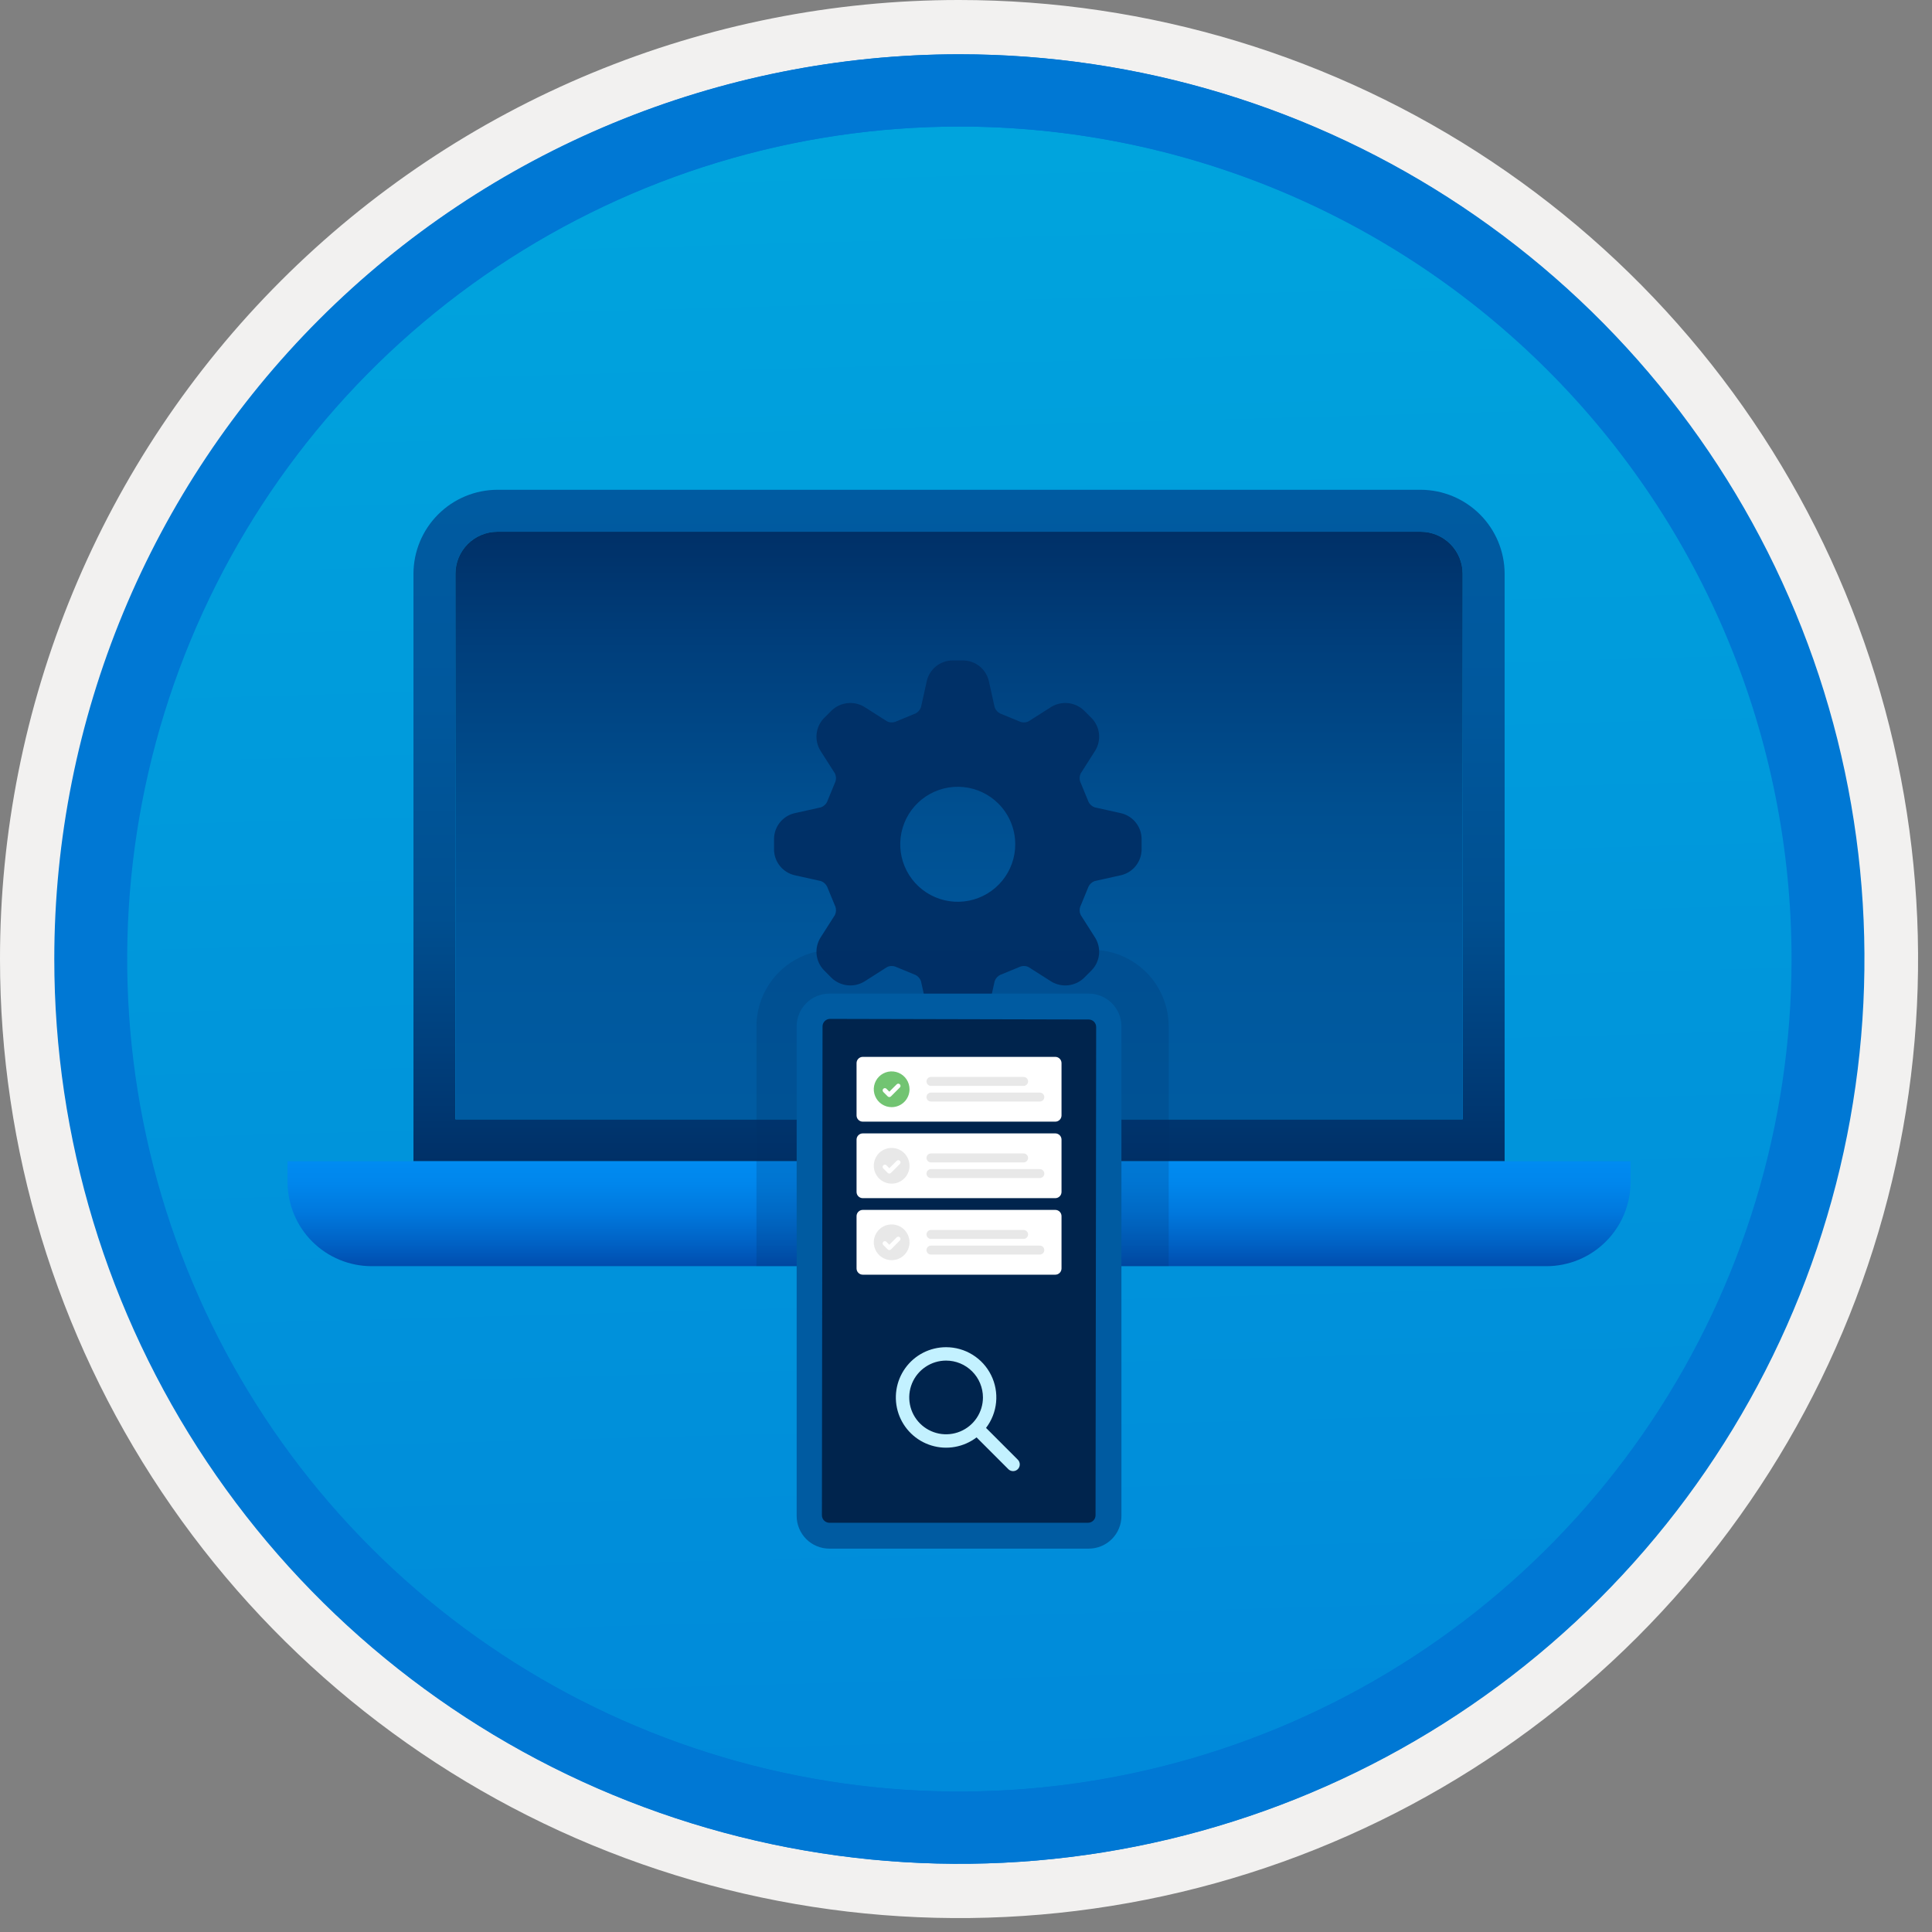<svg width="100" height="100" viewBox="0 0 100 100" fill="none" xmlns="http://www.w3.org/2000/svg">
<rect x="0" y="0" width="100" height="100" fill="#808080" stroke="none"/>
<g clip-path="url(#clip0_543_289)">
<path d="M49.64 96.45C40.382 96.45 31.332 93.705 23.634 88.561C15.936 83.418 9.936 76.107 6.393 67.553C2.85 59 1.923 49.588 3.73 40.508C5.536 31.428 9.994 23.087 16.54 16.54C23.087 9.994 31.428 5.536 40.508 3.729C49.588 1.923 59 2.85 67.553 6.393C76.107 9.936 83.418 15.936 88.561 23.634C93.705 31.332 96.45 40.382 96.45 49.64C96.451 55.787 95.24 61.874 92.888 67.554C90.535 73.233 87.088 78.394 82.741 82.741C78.394 87.087 73.234 90.535 67.554 92.888C61.875 95.24 55.787 96.45 49.64 96.45V96.45Z" fill="url(#paint0_linear_543_289)"/>
<path fill-rule="evenodd" clip-rule="evenodd" d="M95.54 49.64C95.54 58.718 92.848 67.593 87.805 75.141C82.761 82.689 75.592 88.572 67.205 92.046C58.818 95.52 49.589 96.429 40.685 94.658C31.782 92.887 23.603 88.515 17.184 82.096C10.765 75.677 6.393 67.498 4.622 58.595C2.851 49.691 3.76 40.462 7.234 32.075C10.708 23.688 16.591 16.519 24.139 11.476C31.688 6.432 40.562 3.74 49.64 3.74C55.668 3.74 61.636 4.927 67.205 7.234C72.774 9.541 77.834 12.921 82.096 17.184C86.359 21.446 89.739 26.506 92.046 32.075C94.353 37.644 95.54 43.612 95.54 49.64V49.64ZM49.64 3.62732e-07C59.458 3.62732e-07 69.055 2.911 77.219 8.366C85.382 13.82 91.744 21.573 95.501 30.644C99.258 39.714 100.242 49.695 98.326 59.324C96.411 68.954 91.683 77.799 84.741 84.741C77.799 91.683 68.954 96.411 59.324 98.326C49.695 100.242 39.714 99.258 30.644 95.501C21.573 91.744 13.82 85.382 8.366 77.219C2.911 69.055 3.62732e-07 59.458 3.62732e-07 49.64C-0.001 43.121 1.283 36.666 3.777 30.643C6.271 24.62 9.928 19.147 14.537 14.537C19.147 9.928 24.62 6.271 30.643 3.777C36.666 1.283 43.121 -0.001 49.64 3.62732e-07V3.62732e-07Z" fill="#F2F1F0"/>
<path fill-rule="evenodd" clip-rule="evenodd" d="M92.73 49.64C92.73 58.163 90.202 66.493 85.468 73.58C80.733 80.666 74.003 86.189 66.129 89.45C58.256 92.711 49.592 93.565 41.233 91.902C32.874 90.24 25.197 86.136 19.17 80.109C13.144 74.083 9.04 66.405 7.378 58.047C5.715 49.688 6.568 41.024 9.83 33.15C13.091 25.277 18.614 18.547 25.7 13.812C32.786 9.077 41.117 6.55 49.64 6.55C55.298 6.55 60.902 7.664 66.13 9.829C71.358 11.995 76.108 15.169 80.11 19.17C84.111 23.171 87.285 27.922 89.45 33.15C91.616 38.378 92.73 43.981 92.73 49.64V49.64ZM49.64 2.81C58.902 2.81 67.956 5.557 75.657 10.702C83.358 15.848 89.36 23.162 92.905 31.719C96.449 40.276 97.377 49.692 95.57 58.776C93.763 67.86 89.303 76.205 82.753 82.754C76.204 89.303 67.86 93.763 58.776 95.57C49.691 97.377 40.276 96.45 31.718 92.905C23.161 89.361 15.848 83.359 10.702 75.657C5.556 67.956 2.81 58.902 2.81 49.64C2.811 37.22 7.745 25.31 16.527 16.528C25.309 7.745 37.22 2.811 49.64 2.81V2.81Z" fill="#0078D4"/>
<path fill-rule="evenodd" clip-rule="evenodd" d="M92.764 49.64C92.764 58.163 90.237 66.493 85.502 73.58C80.767 80.666 74.037 86.189 66.164 89.45C58.29 92.711 49.626 93.565 41.267 91.902C32.909 90.24 25.231 86.136 19.204 80.109C13.178 74.083 9.074 66.405 7.412 58.047C5.749 49.688 6.602 41.024 9.864 33.15C13.125 25.277 18.648 18.547 25.734 13.812C32.82 9.077 41.151 6.55 49.674 6.55C55.333 6.55 60.936 7.664 66.164 9.829C71.392 11.995 76.142 15.169 80.144 19.17C84.145 23.171 87.319 27.922 89.484 33.15C91.65 38.378 92.764 43.981 92.764 49.64V49.64ZM49.674 2.81C58.936 2.81 67.99 5.557 75.691 10.702C83.392 15.848 89.395 23.162 92.939 31.719C96.484 40.276 97.411 49.692 95.604 58.776C93.797 67.86 89.337 76.205 82.788 82.754C76.238 89.303 67.894 93.763 58.81 95.57C49.726 97.377 40.31 96.45 31.753 92.905C23.196 89.361 15.882 83.359 10.736 75.657C5.59 67.956 2.844 58.902 2.844 49.64C2.845 37.22 7.779 25.31 16.561 16.528C25.343 7.745 37.254 2.811 49.674 2.81V2.81Z" fill="#0078D4"/>
<path d="M25.745 25.351C24.594 25.354 23.491 25.813 22.677 26.627C21.863 27.441 21.404 28.544 21.401 29.695V60.107H77.879V29.695C77.876 28.544 77.417 27.441 76.603 26.627C75.789 25.813 74.686 25.354 73.535 25.351H25.745ZM73.535 27.523C74.111 27.524 74.663 27.753 75.07 28.16C75.477 28.567 75.706 29.119 75.707 29.695V57.934H23.573V29.695C23.574 29.119 23.803 28.567 24.21 28.16C24.617 27.753 25.169 27.524 25.745 27.523H73.535Z" fill="url(#paint1_linear_543_289)"/>
<path d="M23.573 29.695C23.574 29.119 23.803 28.567 24.21 28.16C24.617 27.753 25.17 27.524 25.745 27.523H73.535C74.111 27.524 74.663 27.753 75.07 28.16C75.477 28.567 75.706 29.119 75.707 29.695V57.934H23.573V29.695Z" fill="url(#paint2_linear_543_289)"/>
<path d="M14.884 60.107V61.193C14.888 62.344 15.347 63.447 16.16 64.261C16.974 65.075 18.078 65.534 19.229 65.537H80.052C81.203 65.534 82.306 65.075 83.12 64.261C83.934 63.447 84.393 62.344 84.396 61.193V60.107H14.884Z" fill="url(#paint3_linear_543_289)"/>
<path fill-rule="evenodd" clip-rule="evenodd" d="M45.295 62.279H53.984C54.561 62.279 55.113 62.05 55.52 61.642C55.928 61.235 56.157 60.683 56.157 60.107H43.123C43.123 60.683 43.352 61.235 43.76 61.643C44.167 62.05 44.719 62.279 45.295 62.279V62.279Z" fill="#003067"/>
<path d="M52.549 43.696C52.55 44.385 52.312 45.053 51.875 45.586C51.439 46.118 50.831 46.483 50.156 46.618C49.48 46.754 48.779 46.65 48.171 46.326C47.564 46.002 47.087 45.477 46.823 44.841C46.559 44.205 46.524 43.496 46.724 42.837C46.923 42.178 47.345 41.609 47.918 41.226C48.49 40.843 49.178 40.67 49.864 40.738C50.549 40.805 51.19 41.108 51.677 41.595C52.234 42.152 52.548 42.908 52.549 43.696V43.696ZM58.042 42.095L56.66 41.788C56.517 41.736 56.4 41.63 56.335 41.492L56.319 41.447L55.937 40.52L55.915 40.473C55.89 40.402 55.878 40.328 55.882 40.253C55.885 40.178 55.903 40.105 55.934 40.037L56.695 38.842C56.85 38.583 56.917 38.28 56.884 37.98C56.851 37.68 56.72 37.399 56.513 37.18L56.092 36.76C55.871 36.555 55.59 36.427 55.291 36.395C54.992 36.362 54.69 36.426 54.431 36.578L53.235 37.338C53.159 37.376 53.075 37.394 52.989 37.391C52.924 37.393 52.86 37.382 52.8 37.357L52.752 37.335L51.825 36.953L51.78 36.937C51.643 36.872 51.536 36.755 51.484 36.612L51.177 35.23C51.104 34.937 50.937 34.676 50.702 34.487C50.466 34.298 50.175 34.192 49.873 34.184H49.279C48.977 34.192 48.686 34.298 48.45 34.487C48.215 34.676 48.048 34.937 47.975 35.23L47.668 36.613C47.615 36.755 47.509 36.872 47.372 36.937L47.327 36.953L46.4 37.335L46.352 37.357C46.292 37.382 46.227 37.394 46.162 37.391C46.077 37.394 45.993 37.376 45.916 37.338L44.722 36.578C44.462 36.426 44.16 36.362 43.861 36.395C43.562 36.428 43.281 36.556 43.06 36.76L42.64 37.18C42.432 37.399 42.301 37.68 42.268 37.98C42.235 38.281 42.302 38.583 42.457 38.842L43.218 40.037C43.281 40.174 43.288 40.33 43.237 40.472L43.214 40.52L42.833 41.447L42.817 41.492C42.752 41.63 42.635 41.736 42.492 41.788L41.11 42.095C40.817 42.168 40.556 42.335 40.367 42.571C40.178 42.806 40.072 43.097 40.064 43.399V43.993C40.072 44.295 40.178 44.586 40.367 44.822C40.556 45.057 40.817 45.224 41.11 45.297L42.492 45.604C42.635 45.657 42.752 45.763 42.817 45.901L42.833 45.945L43.215 46.872L43.237 46.92C43.288 47.062 43.281 47.219 43.218 47.356L42.457 48.55C42.302 48.809 42.235 49.112 42.268 49.412C42.301 49.712 42.432 49.993 42.64 50.212L43.06 50.633C43.281 50.837 43.562 50.965 43.861 50.998C44.16 51.03 44.462 50.966 44.722 50.815L45.916 50.055C45.992 50.017 46.077 49.998 46.162 50.001C46.227 49.999 46.292 50.01 46.352 50.036L46.4 50.057L47.327 50.439L47.372 50.455C47.509 50.52 47.615 50.637 47.668 50.78L47.975 52.162C48.048 52.455 48.215 52.716 48.45 52.905C48.686 53.094 48.977 53.201 49.279 53.209H49.873C50.175 53.201 50.466 53.094 50.702 52.905C50.937 52.716 51.104 52.455 51.177 52.162L51.485 50.78C51.537 50.637 51.643 50.52 51.781 50.455L51.825 50.439L52.752 50.057L52.8 50.036C52.86 50.011 52.924 49.999 52.989 50.001C53.075 49.998 53.159 50.017 53.236 50.055L54.43 50.815C54.69 50.966 54.992 51.031 55.291 50.998C55.59 50.965 55.871 50.837 56.092 50.633L56.512 50.212C56.72 49.993 56.851 49.712 56.884 49.412C56.917 49.112 56.85 48.809 56.695 48.55L55.935 47.356C55.871 47.219 55.864 47.062 55.916 46.92L55.938 46.873L56.319 45.945L56.335 45.901C56.401 45.763 56.517 45.656 56.66 45.604L58.042 45.297C58.335 45.224 58.596 45.057 58.785 44.822C58.974 44.586 59.081 44.295 59.089 43.993V43.399C59.081 43.097 58.974 42.806 58.785 42.571C58.596 42.335 58.335 42.168 58.042 42.095L58.042 42.095Z" fill="#003067"/>
<path opacity="0.2" d="M60.491 65.537V53.122C60.489 52.073 60.072 51.068 59.331 50.326C58.589 49.584 57.583 49.167 56.535 49.166H43.109C42.061 49.167 41.055 49.584 40.313 50.326C39.572 51.068 39.155 52.073 39.153 53.122V65.537H60.491Z" fill="#003067"/>
<path d="M56.353 51.43H42.927C42.705 51.43 42.485 51.474 42.28 51.559C42.074 51.644 41.888 51.769 41.731 51.926C41.574 52.083 41.449 52.269 41.364 52.475C41.279 52.68 41.235 52.9 41.235 53.122V78.465C41.235 78.687 41.279 78.907 41.364 79.113C41.449 79.318 41.574 79.505 41.731 79.662C41.888 79.819 42.074 79.944 42.28 80.028C42.485 80.114 42.705 80.157 42.927 80.157H56.353C56.802 80.157 57.232 79.979 57.549 79.662C57.867 79.344 58.045 78.914 58.045 78.465V53.122C58.045 52.673 57.867 52.243 57.549 51.926C57.232 51.608 56.802 51.43 56.353 51.43V51.43Z" fill="url(#paint4_linear_543_289)"/>
<path d="M42.542 78.429L42.574 53.126C42.574 53.075 42.584 53.025 42.604 52.977C42.624 52.93 42.652 52.887 42.689 52.851C42.725 52.815 42.768 52.787 42.815 52.767C42.862 52.748 42.913 52.738 42.964 52.738L56.349 52.769C56.452 52.769 56.551 52.81 56.624 52.883C56.697 52.956 56.737 53.055 56.737 53.158L56.705 78.43C56.705 78.533 56.664 78.632 56.591 78.704C56.519 78.777 56.42 78.818 56.317 78.818H42.931C42.88 78.818 42.83 78.808 42.782 78.788C42.735 78.769 42.692 78.74 42.656 78.704C42.62 78.668 42.591 78.625 42.572 78.578C42.552 78.531 42.542 78.48 42.542 78.429Z" fill="#00244D"/>
<path d="M54.62 54.703H44.659C44.48 54.703 44.335 54.848 44.335 55.027V57.734C44.335 57.912 44.48 58.057 44.659 58.057H54.62C54.799 58.057 54.944 57.912 54.944 57.734V55.027C54.944 54.848 54.799 54.703 54.62 54.703Z" fill="white"/>
<path fill-rule="evenodd" clip-rule="evenodd" d="M46.151 57.306C45.968 57.306 45.79 57.251 45.638 57.15C45.485 57.048 45.367 56.903 45.297 56.734C45.227 56.565 45.208 56.379 45.244 56.2C45.28 56.02 45.368 55.855 45.497 55.726C45.627 55.597 45.791 55.508 45.971 55.473C46.151 55.437 46.337 55.456 46.506 55.526C46.675 55.596 46.819 55.714 46.921 55.866C47.022 56.018 47.077 56.197 47.077 56.38C47.077 56.626 46.979 56.861 46.806 57.035C46.632 57.208 46.397 57.305 46.151 57.306V57.306Z" fill="#72C472"/>
<path fill-rule="evenodd" clip-rule="evenodd" d="M46.577 56.124C46.555 56.102 46.525 56.09 46.495 56.09C46.464 56.09 46.435 56.102 46.413 56.124L46.031 56.505L45.894 56.368L45.883 56.355C45.861 56.334 45.832 56.321 45.801 56.321C45.771 56.321 45.742 56.333 45.72 56.355C45.698 56.376 45.686 56.405 45.686 56.435C45.685 56.466 45.697 56.495 45.718 56.517L45.717 56.519L45.95 56.75C45.972 56.772 46.001 56.784 46.032 56.784C46.062 56.784 46.092 56.772 46.114 56.75L46.576 56.287L46.577 56.287C46.587 56.276 46.596 56.264 46.602 56.25C46.607 56.236 46.61 56.221 46.61 56.205C46.61 56.19 46.607 56.175 46.602 56.161C46.596 56.147 46.587 56.134 46.577 56.124V56.124Z" fill="white"/>
<path d="M48.187 55.742H52.981C53.042 55.742 53.101 55.766 53.145 55.81C53.188 55.853 53.213 55.912 53.213 55.974C53.213 56.035 53.188 56.094 53.145 56.138C53.101 56.181 53.042 56.206 52.981 56.206H48.187C48.126 56.206 48.067 56.181 48.023 56.138C47.98 56.094 47.956 56.035 47.956 55.974C47.956 55.912 47.98 55.853 48.023 55.81C48.067 55.766 48.126 55.742 48.187 55.742Z" fill="#E8E8E8"/>
<path d="M48.187 56.552H53.821C53.883 56.552 53.942 56.576 53.985 56.62C54.029 56.663 54.053 56.722 54.053 56.784C54.053 56.845 54.029 56.904 53.985 56.948C53.942 56.991 53.883 57.015 53.821 57.015H48.187C48.126 57.015 48.067 56.991 48.023 56.948C47.98 56.904 47.956 56.845 47.956 56.784C47.956 56.722 47.98 56.663 48.023 56.62C48.067 56.576 48.126 56.552 48.187 56.552Z" fill="#E8E8E8"/>
<path d="M54.62 58.664H44.659C44.48 58.664 44.335 58.809 44.335 58.987V61.694C44.335 61.873 44.48 62.017 44.659 62.017H54.62C54.799 62.017 54.944 61.873 54.944 61.694V58.987C54.944 58.809 54.799 58.664 54.62 58.664Z" fill="white"/>
<path fill-rule="evenodd" clip-rule="evenodd" d="M46.151 61.266C45.968 61.266 45.789 61.212 45.637 61.11C45.485 61.008 45.367 60.864 45.297 60.695C45.227 60.526 45.208 60.34 45.244 60.16C45.28 59.981 45.368 59.816 45.497 59.686C45.627 59.557 45.791 59.469 45.971 59.433C46.15 59.398 46.336 59.416 46.505 59.486C46.674 59.556 46.819 59.675 46.921 59.827C47.022 59.979 47.077 60.158 47.077 60.341C47.077 60.586 46.979 60.821 46.806 60.995C46.632 61.168 46.397 61.266 46.151 61.266V61.266Z" fill="#E8E8E8"/>
<path fill-rule="evenodd" clip-rule="evenodd" d="M46.576 60.084C46.555 60.062 46.525 60.05 46.495 60.05C46.464 60.05 46.434 60.062 46.413 60.084L46.031 60.465L45.894 60.329L45.883 60.315C45.861 60.294 45.832 60.281 45.801 60.281C45.771 60.281 45.741 60.293 45.719 60.314C45.697 60.336 45.685 60.365 45.685 60.395C45.684 60.426 45.696 60.456 45.718 60.477L45.716 60.479L45.95 60.71C45.971 60.732 46.001 60.744 46.032 60.744C46.062 60.744 46.092 60.732 46.114 60.71L46.576 60.248L46.576 60.248C46.587 60.237 46.596 60.224 46.602 60.21C46.607 60.196 46.61 60.181 46.61 60.166C46.61 60.151 46.607 60.136 46.602 60.121C46.596 60.108 46.587 60.095 46.576 60.084V60.084Z" fill="white"/>
<path d="M48.187 59.702H52.981C53.042 59.702 53.101 59.727 53.145 59.77C53.188 59.814 53.213 59.873 53.213 59.934V59.934C53.213 59.996 53.188 60.055 53.145 60.098C53.101 60.142 53.042 60.166 52.981 60.166H48.187C48.126 60.166 48.067 60.142 48.023 60.098C47.98 60.055 47.956 59.996 47.956 59.934V59.934C47.956 59.873 47.98 59.814 48.023 59.77C48.067 59.727 48.126 59.702 48.187 59.702V59.702Z" fill="#E8E8E8"/>
<path d="M48.187 60.512H53.821C53.883 60.512 53.942 60.537 53.985 60.58C54.029 60.624 54.053 60.682 54.053 60.744V60.744C54.053 60.806 54.029 60.864 53.985 60.908C53.942 60.951 53.883 60.976 53.821 60.976H48.187C48.126 60.976 48.067 60.951 48.023 60.908C47.98 60.864 47.956 60.806 47.956 60.744V60.744C47.956 60.682 47.98 60.624 48.023 60.58C48.067 60.537 48.126 60.512 48.187 60.512V60.512Z" fill="#E8E8E8"/>
<path d="M54.62 62.624H44.659C44.48 62.624 44.335 62.769 44.335 62.947V65.655C44.335 65.833 44.48 65.978 44.659 65.978H54.62C54.799 65.978 54.944 65.833 54.944 65.655V62.947C54.944 62.769 54.799 62.624 54.62 62.624Z" fill="white"/>
<path fill-rule="evenodd" clip-rule="evenodd" d="M46.151 65.226C45.968 65.226 45.79 65.172 45.638 65.07C45.485 64.969 45.367 64.824 45.297 64.655C45.227 64.486 45.208 64.3 45.244 64.121C45.28 63.941 45.368 63.776 45.497 63.647C45.627 63.517 45.791 63.429 45.971 63.394C46.151 63.358 46.337 63.376 46.506 63.446C46.675 63.516 46.819 63.635 46.921 63.787C47.022 63.939 47.077 64.118 47.077 64.301C47.077 64.546 46.979 64.782 46.806 64.955C46.632 65.129 46.397 65.226 46.151 65.226V65.226Z" fill="#E8E8E8"/>
<path fill-rule="evenodd" clip-rule="evenodd" d="M46.576 64.044C46.555 64.023 46.525 64.01 46.495 64.01C46.464 64.01 46.434 64.023 46.413 64.044L46.031 64.426L45.894 64.289L45.883 64.276C45.861 64.254 45.832 64.242 45.801 64.241C45.771 64.241 45.741 64.253 45.719 64.275C45.697 64.296 45.685 64.325 45.685 64.356C45.684 64.386 45.696 64.416 45.718 64.438L45.716 64.439L45.95 64.671C45.971 64.692 46.001 64.704 46.032 64.704C46.062 64.704 46.092 64.692 46.114 64.671L46.576 64.208L46.576 64.208C46.587 64.197 46.596 64.184 46.602 64.17C46.607 64.156 46.61 64.141 46.61 64.126C46.61 64.111 46.607 64.096 46.602 64.082C46.596 64.068 46.587 64.055 46.576 64.044V64.044Z" fill="white"/>
<path d="M48.187 63.663H52.981C53.042 63.663 53.101 63.687 53.145 63.731C53.188 63.774 53.213 63.833 53.213 63.895V63.895C53.213 63.956 53.188 64.015 53.145 64.058C53.101 64.102 53.042 64.126 52.981 64.126H48.187C48.126 64.126 48.067 64.102 48.023 64.058C47.98 64.015 47.956 63.956 47.956 63.895V63.895C47.956 63.833 47.98 63.774 48.023 63.731C48.067 63.687 48.126 63.663 48.187 63.663V63.663Z" fill="#E8E8E8"/>
<path d="M48.187 64.473H53.821C53.883 64.473 53.942 64.497 53.985 64.54C54.029 64.584 54.053 64.643 54.053 64.704C54.053 64.766 54.029 64.825 53.985 64.868C53.942 64.912 53.883 64.936 53.821 64.936H48.187C48.126 64.936 48.067 64.912 48.023 64.868C47.98 64.825 47.956 64.766 47.956 64.704C47.956 64.643 47.98 64.584 48.023 64.54C48.067 64.497 48.126 64.473 48.187 64.473Z" fill="#E8E8E8"/>
<path d="M48.969 69.731C49.454 69.731 49.929 69.866 50.341 70.122C50.753 70.377 51.085 70.743 51.3 71.178C51.515 71.612 51.605 72.098 51.558 72.581C51.512 73.063 51.331 73.523 51.037 73.908L52.682 75.554C52.744 75.616 52.781 75.7 52.783 75.788C52.786 75.876 52.755 75.962 52.697 76.028C52.639 76.094 52.557 76.136 52.469 76.144C52.382 76.152 52.294 76.127 52.224 76.073L52.192 76.044L50.547 74.399C50.218 74.65 49.835 74.818 49.428 74.891C49.022 74.964 48.604 74.939 48.209 74.818C47.814 74.698 47.453 74.485 47.157 74.197C46.861 73.909 46.638 73.555 46.505 73.164C46.373 72.772 46.336 72.355 46.397 71.947C46.458 71.538 46.616 71.15 46.856 70.815C47.097 70.479 47.414 70.206 47.782 70.017C48.149 69.829 48.556 69.731 48.969 69.731ZM48.969 70.424C48.592 70.424 48.223 70.536 47.91 70.746C47.596 70.955 47.352 71.253 47.207 71.601C47.063 71.95 47.025 72.333 47.099 72.703C47.172 73.073 47.354 73.413 47.621 73.68C47.888 73.947 48.227 74.128 48.597 74.202C48.967 74.275 49.351 74.238 49.699 74.093C50.048 73.949 50.346 73.704 50.555 73.391C50.765 73.077 50.877 72.709 50.877 72.331C50.877 72.081 50.827 71.833 50.731 71.601C50.636 71.37 50.495 71.16 50.318 70.983C50.141 70.806 49.931 70.665 49.699 70.569C49.468 70.473 49.22 70.424 48.969 70.424Z" fill="#C3F1FF"/>
</g>
<defs>
<linearGradient id="paint0_linear_543_289" x1="47.87" y1="-15.153" x2="51.852" y2="130.615" gradientUnits="userSpaceOnUse">
<stop stop-color="#00ABDE"/>
<stop offset="1" stop-color="#007ED8"/>
</linearGradient>
<linearGradient id="paint1_linear_543_289" x1="49.64" y1="60.107" x2="49.64" y2="25.288" gradientUnits="userSpaceOnUse">
<stop stop-color="#003067"/>
<stop offset="0.165" stop-color="#003F7C"/>
<stop offset="0.362" stop-color="#004F90"/>
<stop offset="0.681" stop-color="#00589D"/>
<stop offset="1" stop-color="#005BA1"/>
</linearGradient>
<linearGradient id="paint2_linear_543_289" x1="49.64" y1="57.934" x2="49.64" y2="27.468" gradientUnits="userSpaceOnUse">
<stop stop-color="#005BA1"/>
<stop offset="0.26" stop-color="#00589D"/>
<stop offset="0.53" stop-color="#004F90"/>
<stop offset="0.8" stop-color="#003F7C"/>
<stop offset="1" stop-color="#003067"/>
</linearGradient>
<linearGradient id="paint3_linear_543_289" x1="49.64" y1="65.537" x2="49.64" y2="60.107" gradientUnits="userSpaceOnUse">
<stop stop-color="#004DAE"/>
<stop offset="0.21" stop-color="#0061C4"/>
<stop offset="0.51" stop-color="#0078DD"/>
<stop offset="0.78" stop-color="#0086EC"/>
<stop offset="1" stop-color="#008BF1"/>
</linearGradient>
<linearGradient id="paint4_linear_543_289" x1="875.684" y1="57693.9" x2="875.684" y2="36749.3" gradientUnits="userSpaceOnUse">
<stop stop-color="#003067"/>
<stop offset="0.165" stop-color="#003F7C"/>
<stop offset="0.362" stop-color="#004F90"/>
<stop offset="0.681" stop-color="#00589D"/>
<stop offset="1" stop-color="#005BA1"/>
</linearGradient>
<clipPath id="clip0_543_289">
<rect width="99.28" height="99.28" fill="white"/>
</clipPath>
</defs>
</svg>
